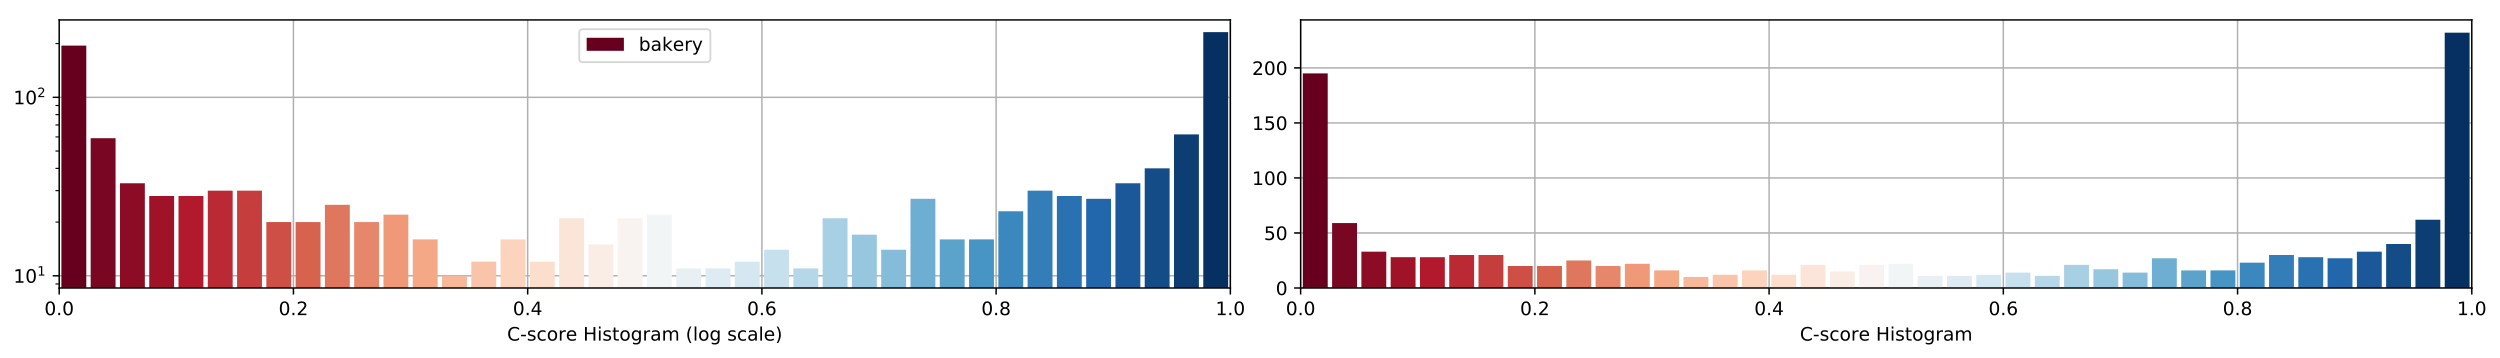 <?xml version="1.0" encoding="utf-8" standalone="no"?>
<!DOCTYPE svg PUBLIC "-//W3C//DTD SVG 1.1//EN"
  "http://www.w3.org/Graphics/SVG/1.1/DTD/svg11.dtd">
<!-- Created with matplotlib (https://matplotlib.org/) -->
<svg height="192.256pt" version="1.1" viewBox="0 0 1342.952 192.256" width="1342.952pt" xmlns="http://www.w3.org/2000/svg" xmlns:xlink="http://www.w3.org/1999/xlink">
 <defs>
  <style type="text/css">
*{stroke-linecap:butt;stroke-linejoin:round;}
  </style>
 </defs>
 <g id="figure_1">
  <g id="patch_1">
   <path d="M 0 192.256 
L 1342.952 192.256 
L 1342.952 0 
L 0 0 
z
" style="fill:#ffffff;"/>
  </g>
  <g id="axes_1">
   <g id="patch_2">
    <path d="M 31.8 154.7 
L 660.926 154.7 
L 660.926 10.7 
L 31.8 10.7 
z
" style="fill:#ffffff;"/>
   </g>
   <g id="matplotlib.axis_1">
    <g id="xtick_1">
     <g id="line2d_1">
      <path clip-path="url(#pe32e039b72)" d="M 31.8 154.7 
L 31.8 10.7 
" style="fill:none;stroke:#b0b0b0;stroke-linecap:square;stroke-width:0.8;"/>
     </g>
     <g id="line2d_2">
      <defs>
       <path d="M 0 0 
L 0 3.5 
" id="me6b318ba87" style="stroke:#000000;stroke-width:0.8;"/>
      </defs>
      <g>
       <use style="stroke:#000000;stroke-width:0.8;" x="31.8" xlink:href="#me6b318ba87" y="154.7"/>
      </g>
     </g>
     <g id="text_1">
      <!-- 0.0 -->
      <defs>
       <path d="M 31.781 66.406 
Q 24.172 66.406 20.328 58.906 
Q 16.5 51.422 16.5 36.375 
Q 16.5 21.391 20.328 13.891 
Q 24.172 6.391 31.781 6.391 
Q 39.453 6.391 43.281 13.891 
Q 47.125 21.391 47.125 36.375 
Q 47.125 51.422 43.281 58.906 
Q 39.453 66.406 31.781 66.406 
z
M 31.781 74.219 
Q 44.047 74.219 50.516 64.516 
Q 56.984 54.828 56.984 36.375 
Q 56.984 17.969 50.516 8.266 
Q 44.047 -1.422 31.781 -1.422 
Q 19.531 -1.422 13.062 8.266 
Q 6.594 17.969 6.594 36.375 
Q 6.594 54.828 13.062 64.516 
Q 19.531 74.219 31.781 74.219 
z
" id="DejaVuSans-48"/>
       <path d="M 10.688 12.406 
L 21 12.406 
L 21 0 
L 10.688 0 
z
" id="DejaVuSans-46"/>
      </defs>
      <g transform="translate(23.848 169.298)scale(0.1 -0.1)">
       <use xlink:href="#DejaVuSans-48"/>
       <use x="63.623" xlink:href="#DejaVuSans-46"/>
       <use x="95.41" xlink:href="#DejaVuSans-48"/>
      </g>
     </g>
    </g>
    <g id="xtick_2">
     <g id="line2d_3">
      <path clip-path="url(#pe32e039b72)" d="M 157.625 154.7 
L 157.625 10.7 
" style="fill:none;stroke:#b0b0b0;stroke-linecap:square;stroke-width:0.8;"/>
     </g>
     <g id="line2d_4">
      <g>
       <use style="stroke:#000000;stroke-width:0.8;" x="157.625" xlink:href="#me6b318ba87" y="154.7"/>
      </g>
     </g>
     <g id="text_2">
      <!-- 0.2 -->
      <defs>
       <path d="M 19.188 8.297 
L 53.609 8.297 
L 53.609 0 
L 7.328 0 
L 7.328 8.297 
Q 12.938 14.109 22.625 23.891 
Q 32.328 33.688 34.812 36.531 
Q 39.547 41.844 41.422 45.531 
Q 43.312 49.219 43.312 52.781 
Q 43.312 58.594 39.234 62.25 
Q 35.156 65.922 28.609 65.922 
Q 23.969 65.922 18.812 64.312 
Q 13.672 62.703 7.812 59.422 
L 7.812 69.391 
Q 13.766 71.781 18.938 73 
Q 24.125 74.219 28.422 74.219 
Q 39.75 74.219 46.484 68.547 
Q 53.219 62.891 53.219 53.422 
Q 53.219 48.922 51.531 44.891 
Q 49.859 40.875 45.406 35.406 
Q 44.188 33.984 37.641 27.219 
Q 31.109 20.453 19.188 8.297 
z
" id="DejaVuSans-50"/>
      </defs>
      <g transform="translate(149.674 169.298)scale(0.1 -0.1)">
       <use xlink:href="#DejaVuSans-48"/>
       <use x="63.623" xlink:href="#DejaVuSans-46"/>
       <use x="95.41" xlink:href="#DejaVuSans-50"/>
      </g>
     </g>
    </g>
    <g id="xtick_3">
     <g id="line2d_5">
      <path clip-path="url(#pe32e039b72)" d="M 283.45 154.7 
L 283.45 10.7 
" style="fill:none;stroke:#b0b0b0;stroke-linecap:square;stroke-width:0.8;"/>
     </g>
     <g id="line2d_6">
      <g>
       <use style="stroke:#000000;stroke-width:0.8;" x="283.45" xlink:href="#me6b318ba87" y="154.7"/>
      </g>
     </g>
     <g id="text_3">
      <!-- 0.4 -->
      <defs>
       <path d="M 37.797 64.312 
L 12.891 25.391 
L 37.797 25.391 
z
M 35.203 72.906 
L 47.609 72.906 
L 47.609 25.391 
L 58.016 25.391 
L 58.016 17.188 
L 47.609 17.188 
L 47.609 0 
L 37.797 0 
L 37.797 17.188 
L 4.891 17.188 
L 4.891 26.703 
z
" id="DejaVuSans-52"/>
      </defs>
      <g transform="translate(275.499 169.298)scale(0.1 -0.1)">
       <use xlink:href="#DejaVuSans-48"/>
       <use x="63.623" xlink:href="#DejaVuSans-46"/>
       <use x="95.41" xlink:href="#DejaVuSans-52"/>
      </g>
     </g>
    </g>
    <g id="xtick_4">
     <g id="line2d_7">
      <path clip-path="url(#pe32e039b72)" d="M 409.276 154.7 
L 409.276 10.7 
" style="fill:none;stroke:#b0b0b0;stroke-linecap:square;stroke-width:0.8;"/>
     </g>
     <g id="line2d_8">
      <g>
       <use style="stroke:#000000;stroke-width:0.8;" x="409.276" xlink:href="#me6b318ba87" y="154.7"/>
      </g>
     </g>
     <g id="text_4">
      <!-- 0.6 -->
      <defs>
       <path d="M 33.016 40.375 
Q 26.375 40.375 22.484 35.828 
Q 18.609 31.297 18.609 23.391 
Q 18.609 15.531 22.484 10.953 
Q 26.375 6.391 33.016 6.391 
Q 39.656 6.391 43.531 10.953 
Q 47.406 15.531 47.406 23.391 
Q 47.406 31.297 43.531 35.828 
Q 39.656 40.375 33.016 40.375 
z
M 52.594 71.297 
L 52.594 62.312 
Q 48.875 64.062 45.094 64.984 
Q 41.312 65.922 37.594 65.922 
Q 27.828 65.922 22.672 59.328 
Q 17.531 52.734 16.797 39.406 
Q 19.672 43.656 24.016 45.922 
Q 28.375 48.188 33.594 48.188 
Q 44.578 48.188 50.953 41.516 
Q 57.328 34.859 57.328 23.391 
Q 57.328 12.156 50.688 5.359 
Q 44.047 -1.422 33.016 -1.422 
Q 20.359 -1.422 13.672 8.266 
Q 6.984 17.969 6.984 36.375 
Q 6.984 53.656 15.188 63.938 
Q 23.391 74.219 37.203 74.219 
Q 40.922 74.219 44.703 73.484 
Q 48.484 72.75 52.594 71.297 
z
" id="DejaVuSans-54"/>
      </defs>
      <g transform="translate(401.324 169.298)scale(0.1 -0.1)">
       <use xlink:href="#DejaVuSans-48"/>
       <use x="63.623" xlink:href="#DejaVuSans-46"/>
       <use x="95.41" xlink:href="#DejaVuSans-54"/>
      </g>
     </g>
    </g>
    <g id="xtick_5">
     <g id="line2d_9">
      <path clip-path="url(#pe32e039b72)" d="M 535.101 154.7 
L 535.101 10.7 
" style="fill:none;stroke:#b0b0b0;stroke-linecap:square;stroke-width:0.8;"/>
     </g>
     <g id="line2d_10">
      <g>
       <use style="stroke:#000000;stroke-width:0.8;" x="535.101" xlink:href="#me6b318ba87" y="154.7"/>
      </g>
     </g>
     <g id="text_5">
      <!-- 0.8 -->
      <defs>
       <path d="M 31.781 34.625 
Q 24.75 34.625 20.719 30.859 
Q 16.703 27.094 16.703 20.516 
Q 16.703 13.922 20.719 10.156 
Q 24.75 6.391 31.781 6.391 
Q 38.812 6.391 42.859 10.172 
Q 46.922 13.969 46.922 20.516 
Q 46.922 27.094 42.891 30.859 
Q 38.875 34.625 31.781 34.625 
z
M 21.922 38.812 
Q 15.578 40.375 12.031 44.719 
Q 8.5 49.078 8.5 55.328 
Q 8.5 64.062 14.719 69.141 
Q 20.953 74.219 31.781 74.219 
Q 42.672 74.219 48.875 69.141 
Q 55.078 64.062 55.078 55.328 
Q 55.078 49.078 51.531 44.719 
Q 48 40.375 41.703 38.812 
Q 48.828 37.156 52.797 32.312 
Q 56.781 27.484 56.781 20.516 
Q 56.781 9.906 50.312 4.234 
Q 43.844 -1.422 31.781 -1.422 
Q 19.734 -1.422 13.25 4.234 
Q 6.781 9.906 6.781 20.516 
Q 6.781 27.484 10.781 32.312 
Q 14.797 37.156 21.922 38.812 
z
M 18.312 54.391 
Q 18.312 48.734 21.844 45.562 
Q 25.391 42.391 31.781 42.391 
Q 38.141 42.391 41.719 45.562 
Q 45.312 48.734 45.312 54.391 
Q 45.312 60.062 41.719 63.234 
Q 38.141 66.406 31.781 66.406 
Q 25.391 66.406 21.844 63.234 
Q 18.312 60.062 18.312 54.391 
z
" id="DejaVuSans-56"/>
      </defs>
      <g transform="translate(527.149 169.298)scale(0.1 -0.1)">
       <use xlink:href="#DejaVuSans-48"/>
       <use x="63.623" xlink:href="#DejaVuSans-46"/>
       <use x="95.41" xlink:href="#DejaVuSans-56"/>
      </g>
     </g>
    </g>
    <g id="xtick_6">
     <g id="line2d_11">
      <path clip-path="url(#pe32e039b72)" d="M 660.926 154.7 
L 660.926 10.7 
" style="fill:none;stroke:#b0b0b0;stroke-linecap:square;stroke-width:0.8;"/>
     </g>
     <g id="line2d_12">
      <g>
       <use style="stroke:#000000;stroke-width:0.8;" x="660.926" xlink:href="#me6b318ba87" y="154.7"/>
      </g>
     </g>
     <g id="text_6">
      <!-- 1.0 -->
      <defs>
       <path d="M 12.406 8.297 
L 28.516 8.297 
L 28.516 63.922 
L 10.984 60.406 
L 10.984 69.391 
L 28.422 72.906 
L 38.281 72.906 
L 38.281 8.297 
L 54.391 8.297 
L 54.391 0 
L 12.406 0 
z
" id="DejaVuSans-49"/>
      </defs>
      <g transform="translate(652.975 169.298)scale(0.1 -0.1)">
       <use xlink:href="#DejaVuSans-49"/>
       <use x="63.623" xlink:href="#DejaVuSans-46"/>
       <use x="95.41" xlink:href="#DejaVuSans-48"/>
      </g>
     </g>
    </g>
    <g id="text_7">
     <!-- C-score Histogram (log scale) -->
     <defs>
      <path d="M 64.406 67.281 
L 64.406 56.891 
Q 59.422 61.531 53.781 63.812 
Q 48.141 66.109 41.797 66.109 
Q 29.297 66.109 22.656 58.469 
Q 16.016 50.828 16.016 36.375 
Q 16.016 21.969 22.656 14.328 
Q 29.297 6.688 41.797 6.688 
Q 48.141 6.688 53.781 8.984 
Q 59.422 11.281 64.406 15.922 
L 64.406 5.609 
Q 59.234 2.094 53.438 0.328 
Q 47.656 -1.422 41.219 -1.422 
Q 24.656 -1.422 15.125 8.703 
Q 5.609 18.844 5.609 36.375 
Q 5.609 53.953 15.125 64.078 
Q 24.656 74.219 41.219 74.219 
Q 47.75 74.219 53.531 72.484 
Q 59.328 70.75 64.406 67.281 
z
" id="DejaVuSans-67"/>
      <path d="M 4.891 31.391 
L 31.203 31.391 
L 31.203 23.391 
L 4.891 23.391 
z
" id="DejaVuSans-45"/>
      <path d="M 44.281 53.078 
L 44.281 44.578 
Q 40.484 46.531 36.375 47.5 
Q 32.281 48.484 27.875 48.484 
Q 21.188 48.484 17.844 46.438 
Q 14.5 44.391 14.5 40.281 
Q 14.5 37.156 16.891 35.375 
Q 19.281 33.594 26.516 31.984 
L 29.594 31.297 
Q 39.156 29.25 43.188 25.516 
Q 47.219 21.781 47.219 15.094 
Q 47.219 7.469 41.188 3.016 
Q 35.156 -1.422 24.609 -1.422 
Q 20.219 -1.422 15.453 -0.562 
Q 10.688 0.297 5.422 2 
L 5.422 11.281 
Q 10.406 8.688 15.234 7.391 
Q 20.062 6.109 24.812 6.109 
Q 31.156 6.109 34.562 8.281 
Q 37.984 10.453 37.984 14.406 
Q 37.984 18.062 35.516 20.016 
Q 33.062 21.969 24.703 23.781 
L 21.578 24.516 
Q 13.234 26.266 9.516 29.906 
Q 5.812 33.547 5.812 39.891 
Q 5.812 47.609 11.281 51.797 
Q 16.75 56 26.812 56 
Q 31.781 56 36.172 55.266 
Q 40.578 54.547 44.281 53.078 
z
" id="DejaVuSans-115"/>
      <path d="M 48.781 52.594 
L 48.781 44.188 
Q 44.969 46.297 41.141 47.344 
Q 37.312 48.391 33.406 48.391 
Q 24.656 48.391 19.812 42.844 
Q 14.984 37.312 14.984 27.297 
Q 14.984 17.281 19.812 11.734 
Q 24.656 6.203 33.406 6.203 
Q 37.312 6.203 41.141 7.25 
Q 44.969 8.297 48.781 10.406 
L 48.781 2.094 
Q 45.016 0.344 40.984 -0.531 
Q 36.969 -1.422 32.422 -1.422 
Q 20.062 -1.422 12.781 6.344 
Q 5.516 14.109 5.516 27.297 
Q 5.516 40.672 12.859 48.328 
Q 20.219 56 33.016 56 
Q 37.156 56 41.109 55.141 
Q 45.062 54.297 48.781 52.594 
z
" id="DejaVuSans-99"/>
      <path d="M 30.609 48.391 
Q 23.391 48.391 19.188 42.75 
Q 14.984 37.109 14.984 27.297 
Q 14.984 17.484 19.156 11.844 
Q 23.344 6.203 30.609 6.203 
Q 37.797 6.203 41.984 11.859 
Q 46.188 17.531 46.188 27.297 
Q 46.188 37.016 41.984 42.703 
Q 37.797 48.391 30.609 48.391 
z
M 30.609 56 
Q 42.328 56 49.016 48.375 
Q 55.719 40.766 55.719 27.297 
Q 55.719 13.875 49.016 6.219 
Q 42.328 -1.422 30.609 -1.422 
Q 18.844 -1.422 12.172 6.219 
Q 5.516 13.875 5.516 27.297 
Q 5.516 40.766 12.172 48.375 
Q 18.844 56 30.609 56 
z
" id="DejaVuSans-111"/>
      <path d="M 41.109 46.297 
Q 39.594 47.172 37.812 47.578 
Q 36.031 48 33.891 48 
Q 26.266 48 22.188 43.047 
Q 18.109 38.094 18.109 28.812 
L 18.109 0 
L 9.078 0 
L 9.078 54.688 
L 18.109 54.688 
L 18.109 46.188 
Q 20.953 51.172 25.484 53.578 
Q 30.031 56 36.531 56 
Q 37.453 56 38.578 55.875 
Q 39.703 55.766 41.062 55.516 
z
" id="DejaVuSans-114"/>
      <path d="M 56.203 29.594 
L 56.203 25.203 
L 14.891 25.203 
Q 15.484 15.922 20.484 11.062 
Q 25.484 6.203 34.422 6.203 
Q 39.594 6.203 44.453 7.469 
Q 49.312 8.734 54.109 11.281 
L 54.109 2.781 
Q 49.266 0.734 44.188 -0.344 
Q 39.109 -1.422 33.891 -1.422 
Q 20.797 -1.422 13.156 6.188 
Q 5.516 13.812 5.516 26.812 
Q 5.516 40.234 12.766 48.109 
Q 20.016 56 32.328 56 
Q 43.359 56 49.781 48.891 
Q 56.203 41.797 56.203 29.594 
z
M 47.219 32.234 
Q 47.125 39.594 43.094 43.984 
Q 39.062 48.391 32.422 48.391 
Q 24.906 48.391 20.391 44.141 
Q 15.875 39.891 15.188 32.172 
z
" id="DejaVuSans-101"/>
      <path id="DejaVuSans-32"/>
      <path d="M 9.812 72.906 
L 19.672 72.906 
L 19.672 43.016 
L 55.516 43.016 
L 55.516 72.906 
L 65.375 72.906 
L 65.375 0 
L 55.516 0 
L 55.516 34.719 
L 19.672 34.719 
L 19.672 0 
L 9.812 0 
z
" id="DejaVuSans-72"/>
      <path d="M 9.422 54.688 
L 18.406 54.688 
L 18.406 0 
L 9.422 0 
z
M 9.422 75.984 
L 18.406 75.984 
L 18.406 64.594 
L 9.422 64.594 
z
" id="DejaVuSans-105"/>
      <path d="M 18.312 70.219 
L 18.312 54.688 
L 36.812 54.688 
L 36.812 47.703 
L 18.312 47.703 
L 18.312 18.016 
Q 18.312 11.328 20.141 9.422 
Q 21.969 7.516 27.594 7.516 
L 36.812 7.516 
L 36.812 0 
L 27.594 0 
Q 17.188 0 13.234 3.875 
Q 9.281 7.766 9.281 18.016 
L 9.281 47.703 
L 2.688 47.703 
L 2.688 54.688 
L 9.281 54.688 
L 9.281 70.219 
z
" id="DejaVuSans-116"/>
      <path d="M 45.406 27.984 
Q 45.406 37.75 41.375 43.109 
Q 37.359 48.484 30.078 48.484 
Q 22.859 48.484 18.828 43.109 
Q 14.797 37.75 14.797 27.984 
Q 14.797 18.266 18.828 12.891 
Q 22.859 7.516 30.078 7.516 
Q 37.359 7.516 41.375 12.891 
Q 45.406 18.266 45.406 27.984 
z
M 54.391 6.781 
Q 54.391 -7.172 48.188 -13.984 
Q 42 -20.797 29.203 -20.797 
Q 24.469 -20.797 20.266 -20.094 
Q 16.062 -19.391 12.109 -17.922 
L 12.109 -9.188 
Q 16.062 -11.328 19.922 -12.344 
Q 23.781 -13.375 27.781 -13.375 
Q 36.625 -13.375 41.016 -8.766 
Q 45.406 -4.156 45.406 5.172 
L 45.406 9.625 
Q 42.625 4.781 38.281 2.391 
Q 33.938 0 27.875 0 
Q 17.828 0 11.672 7.656 
Q 5.516 15.328 5.516 27.984 
Q 5.516 40.672 11.672 48.328 
Q 17.828 56 27.875 56 
Q 33.938 56 38.281 53.609 
Q 42.625 51.219 45.406 46.391 
L 45.406 54.688 
L 54.391 54.688 
z
" id="DejaVuSans-103"/>
      <path d="M 34.281 27.484 
Q 23.391 27.484 19.188 25 
Q 14.984 22.516 14.984 16.5 
Q 14.984 11.719 18.141 8.906 
Q 21.297 6.109 26.703 6.109 
Q 34.188 6.109 38.703 11.406 
Q 43.219 16.703 43.219 25.484 
L 43.219 27.484 
z
M 52.203 31.203 
L 52.203 0 
L 43.219 0 
L 43.219 8.297 
Q 40.141 3.328 35.547 0.953 
Q 30.953 -1.422 24.312 -1.422 
Q 15.922 -1.422 10.953 3.297 
Q 6 8.016 6 15.922 
Q 6 25.141 12.172 29.828 
Q 18.359 34.516 30.609 34.516 
L 43.219 34.516 
L 43.219 35.406 
Q 43.219 41.609 39.141 45 
Q 35.062 48.391 27.688 48.391 
Q 23 48.391 18.547 47.266 
Q 14.109 46.141 10.016 43.891 
L 10.016 52.203 
Q 14.938 54.109 19.578 55.047 
Q 24.219 56 28.609 56 
Q 40.484 56 46.344 49.844 
Q 52.203 43.703 52.203 31.203 
z
" id="DejaVuSans-97"/>
      <path d="M 52 44.188 
Q 55.375 50.25 60.062 53.125 
Q 64.75 56 71.094 56 
Q 79.641 56 84.281 50.016 
Q 88.922 44.047 88.922 33.016 
L 88.922 0 
L 79.891 0 
L 79.891 32.719 
Q 79.891 40.578 77.094 44.375 
Q 74.312 48.188 68.609 48.188 
Q 61.625 48.188 57.562 43.547 
Q 53.516 38.922 53.516 30.906 
L 53.516 0 
L 44.484 0 
L 44.484 32.719 
Q 44.484 40.625 41.703 44.406 
Q 38.922 48.188 33.109 48.188 
Q 26.219 48.188 22.156 43.531 
Q 18.109 38.875 18.109 30.906 
L 18.109 0 
L 9.078 0 
L 9.078 54.688 
L 18.109 54.688 
L 18.109 46.188 
Q 21.188 51.219 25.484 53.609 
Q 29.781 56 35.688 56 
Q 41.656 56 45.828 52.969 
Q 50 49.953 52 44.188 
z
" id="DejaVuSans-109"/>
      <path d="M 31 75.875 
Q 24.469 64.656 21.281 53.656 
Q 18.109 42.672 18.109 31.391 
Q 18.109 20.125 21.312 9.062 
Q 24.516 -2 31 -13.188 
L 23.188 -13.188 
Q 15.875 -1.703 12.234 9.375 
Q 8.594 20.453 8.594 31.391 
Q 8.594 42.281 12.203 53.312 
Q 15.828 64.359 23.188 75.875 
z
" id="DejaVuSans-40"/>
      <path d="M 9.422 75.984 
L 18.406 75.984 
L 18.406 0 
L 9.422 0 
z
" id="DejaVuSans-108"/>
      <path d="M 8.016 75.875 
L 15.828 75.875 
Q 23.141 64.359 26.781 53.312 
Q 30.422 42.281 30.422 31.391 
Q 30.422 20.453 26.781 9.375 
Q 23.141 -1.703 15.828 -13.188 
L 8.016 -13.188 
Q 14.5 -2 17.703 9.062 
Q 20.906 20.125 20.906 31.391 
Q 20.906 42.672 17.703 53.656 
Q 14.5 64.656 8.016 75.875 
z
" id="DejaVuSans-41"/>
     </defs>
     <g transform="translate(272.412 182.977)scale(0.1 -0.1)">
      <use xlink:href="#DejaVuSans-67"/>
      <use x="69.824" xlink:href="#DejaVuSans-45"/>
      <use x="105.908" xlink:href="#DejaVuSans-115"/>
      <use x="158.008" xlink:href="#DejaVuSans-99"/>
      <use x="212.988" xlink:href="#DejaVuSans-111"/>
      <use x="274.17" xlink:href="#DejaVuSans-114"/>
      <use x="315.252" xlink:href="#DejaVuSans-101"/>
      <use x="376.775" xlink:href="#DejaVuSans-32"/>
      <use x="408.562" xlink:href="#DejaVuSans-72"/>
      <use x="483.758" xlink:href="#DejaVuSans-105"/>
      <use x="511.541" xlink:href="#DejaVuSans-115"/>
      <use x="563.641" xlink:href="#DejaVuSans-116"/>
      <use x="602.85" xlink:href="#DejaVuSans-111"/>
      <use x="664.031" xlink:href="#DejaVuSans-103"/>
      <use x="727.508" xlink:href="#DejaVuSans-114"/>
      <use x="768.621" xlink:href="#DejaVuSans-97"/>
      <use x="829.9" xlink:href="#DejaVuSans-109"/>
      <use x="927.312" xlink:href="#DejaVuSans-32"/>
      <use x="959.1" xlink:href="#DejaVuSans-40"/>
      <use x="998.113" xlink:href="#DejaVuSans-108"/>
      <use x="1025.896" xlink:href="#DejaVuSans-111"/>
      <use x="1087.078" xlink:href="#DejaVuSans-103"/>
      <use x="1150.555" xlink:href="#DejaVuSans-32"/>
      <use x="1182.342" xlink:href="#DejaVuSans-115"/>
      <use x="1234.441" xlink:href="#DejaVuSans-99"/>
      <use x="1289.422" xlink:href="#DejaVuSans-97"/>
      <use x="1350.701" xlink:href="#DejaVuSans-108"/>
      <use x="1378.484" xlink:href="#DejaVuSans-101"/>
      <use x="1440.008" xlink:href="#DejaVuSans-41"/>
     </g>
    </g>
   </g>
   <g id="matplotlib.axis_2">
    <g id="ytick_1">
     <g id="line2d_13">
      <path clip-path="url(#pe32e039b72)" d="M 31.8 148.155 
L 660.926 148.155 
" style="fill:none;stroke:#b0b0b0;stroke-linecap:square;stroke-width:0.8;"/>
     </g>
     <g id="line2d_14">
      <defs>
       <path d="M 0 0 
L -3.5 0 
" id="me493ab202f" style="stroke:#000000;stroke-width:0.8;"/>
      </defs>
      <g>
       <use style="stroke:#000000;stroke-width:0.8;" x="31.8" xlink:href="#me493ab202f" y="148.155"/>
      </g>
     </g>
     <g id="text_8">
      <!-- $\mathdefault{10^{1}}$ -->
      <g transform="translate(7.2 151.954)scale(0.1 -0.1)">
       <use transform="translate(0 0.684)" xlink:href="#DejaVuSans-49"/>
       <use transform="translate(63.623 0.684)" xlink:href="#DejaVuSans-48"/>
       <use transform="translate(128.203 38.966)scale(0.7)" xlink:href="#DejaVuSans-49"/>
      </g>
     </g>
    </g>
    <g id="ytick_2">
     <g id="line2d_15">
      <path clip-path="url(#pe32e039b72)" d="M 31.8 52.285 
L 660.926 52.285 
" style="fill:none;stroke:#b0b0b0;stroke-linecap:square;stroke-width:0.8;"/>
     </g>
     <g id="line2d_16">
      <g>
       <use style="stroke:#000000;stroke-width:0.8;" x="31.8" xlink:href="#me493ab202f" y="52.285"/>
      </g>
     </g>
     <g id="text_9">
      <!-- $\mathdefault{10^{2}}$ -->
      <g transform="translate(7.2 56.084)scale(0.1 -0.1)">
       <use transform="translate(0 0.766)" xlink:href="#DejaVuSans-49"/>
       <use transform="translate(63.623 0.766)" xlink:href="#DejaVuSans-48"/>
       <use transform="translate(128.203 39.047)scale(0.7)" xlink:href="#DejaVuSans-50"/>
      </g>
     </g>
    </g>
    <g id="ytick_3">
     <g id="line2d_17">
      <defs>
       <path d="M 0 0 
L -2 0 
" id="m205647eaac" style="stroke:#000000;stroke-width:0.6;"/>
      </defs>
      <g>
       <use style="stroke:#000000;stroke-width:0.6;" x="31.8" xlink:href="#m205647eaac" y="152.541"/>
      </g>
     </g>
    </g>
    <g id="ytick_4">
     <g id="line2d_18">
      <g>
       <use style="stroke:#000000;stroke-width:0.6;" x="31.8" xlink:href="#m205647eaac" y="119.295"/>
      </g>
     </g>
    </g>
    <g id="ytick_5">
     <g id="line2d_19">
      <g>
       <use style="stroke:#000000;stroke-width:0.6;" x="31.8" xlink:href="#m205647eaac" y="102.413"/>
      </g>
     </g>
    </g>
    <g id="ytick_6">
     <g id="line2d_20">
      <g>
       <use style="stroke:#000000;stroke-width:0.6;" x="31.8" xlink:href="#m205647eaac" y="90.435"/>
      </g>
     </g>
    </g>
    <g id="ytick_7">
     <g id="line2d_21">
      <g>
       <use style="stroke:#000000;stroke-width:0.6;" x="31.8" xlink:href="#m205647eaac" y="81.144"/>
      </g>
     </g>
    </g>
    <g id="ytick_8">
     <g id="line2d_22">
      <g>
       <use style="stroke:#000000;stroke-width:0.6;" x="31.8" xlink:href="#m205647eaac" y="73.553"/>
      </g>
     </g>
    </g>
    <g id="ytick_9">
     <g id="line2d_23">
      <g>
       <use style="stroke:#000000;stroke-width:0.6;" x="31.8" xlink:href="#m205647eaac" y="67.135"/>
      </g>
     </g>
    </g>
    <g id="ytick_10">
     <g id="line2d_24">
      <g>
       <use style="stroke:#000000;stroke-width:0.6;" x="31.8" xlink:href="#m205647eaac" y="61.575"/>
      </g>
     </g>
    </g>
    <g id="ytick_11">
     <g id="line2d_25">
      <g>
       <use style="stroke:#000000;stroke-width:0.6;" x="31.8" xlink:href="#m205647eaac" y="56.671"/>
      </g>
     </g>
    </g>
    <g id="ytick_12">
     <g id="line2d_26">
      <g>
       <use style="stroke:#000000;stroke-width:0.6;" x="31.8" xlink:href="#m205647eaac" y="23.425"/>
      </g>
     </g>
    </g>
   </g>
   <g id="patch_3">
    <path clip-path="url(#pe32e039b72)" d="M 32.98 96113.847 
L 46.349 96113.847 
L 46.349 24.479 
L 32.98 24.479 
z
" style="fill:#67001f;"/>
   </g>
   <g id="patch_4">
    <path clip-path="url(#pe32e039b72)" d="M 48.708 96113.847 
L 62.077 96113.847 
L 62.077 74.253 
L 48.708 74.253 
z
" style="fill:#790622;"/>
   </g>
   <g id="patch_5">
    <path clip-path="url(#pe32e039b72)" d="M 64.436 96113.847 
L 77.805 96113.847 
L 77.805 98.445 
L 64.436 98.445 
z
" style="fill:#8d0c25;"/>
   </g>
   <g id="patch_6">
    <path clip-path="url(#pe32e039b72)" d="M 80.164 96113.847 
L 93.533 96113.847 
L 93.533 105.286 
L 80.164 105.286 
z
" style="fill:#9f1228;"/>
   </g>
   <g id="patch_7">
    <path clip-path="url(#pe32e039b72)" d="M 95.892 96113.847 
L 109.261 96113.847 
L 109.261 105.286 
L 95.892 105.286 
z
" style="fill:#b3192c;"/>
   </g>
   <g id="patch_8">
    <path clip-path="url(#pe32e039b72)" d="M 111.62 96113.847 
L 124.989 96113.847 
L 124.989 102.413 
L 111.62 102.413 
z
" style="fill:#bb2a34;"/>
   </g>
   <g id="patch_9">
    <path clip-path="url(#pe32e039b72)" d="M 127.349 96113.847 
L 140.717 96113.847 
L 140.717 102.413 
L 127.349 102.413 
z
" style="fill:#c53e3d;"/>
   </g>
   <g id="patch_10">
    <path clip-path="url(#pe32e039b72)" d="M 143.077 96113.847 
L 156.446 96113.847 
L 156.446 119.295 
L 143.077 119.295 
z
" style="fill:#ce4f45;"/>
   </g>
   <g id="patch_11">
    <path clip-path="url(#pe32e039b72)" d="M 158.805 96113.847 
L 172.174 96113.847 
L 172.174 119.295 
L 158.805 119.295 
z
" style="fill:#d7634f;"/>
   </g>
   <g id="patch_12">
    <path clip-path="url(#pe32e039b72)" d="M 174.533 96113.847 
L 187.902 96113.847 
L 187.902 110.004 
L 174.533 110.004 
z
" style="fill:#df765e;"/>
   </g>
   <g id="patch_13">
    <path clip-path="url(#pe32e039b72)" d="M 190.261 96113.847 
L 203.63 96113.847 
L 203.63 119.295 
L 190.261 119.295 
z
" style="fill:#e6866a;"/>
   </g>
   <g id="patch_14">
    <path clip-path="url(#pe32e039b72)" d="M 205.989 96113.847 
L 219.358 96113.847 
L 219.358 115.327 
L 205.989 115.327 
z
" style="fill:#ef9979;"/>
   </g>
   <g id="patch_15">
    <path clip-path="url(#pe32e039b72)" d="M 221.717 96113.847 
L 235.086 96113.847 
L 235.086 128.586 
L 221.717 128.586 
z
" style="fill:#f5a886;"/>
   </g>
   <g id="patch_16">
    <path clip-path="url(#pe32e039b72)" d="M 237.446 96113.847 
L 250.815 96113.847 
L 250.815 148.155 
L 237.446 148.155 
z
" style="fill:#f7b799;"/>
   </g>
   <g id="patch_17">
    <path clip-path="url(#pe32e039b72)" d="M 253.174 96113.847 
L 266.543 96113.847 
L 266.543 140.563 
L 253.174 140.563 
z
" style="fill:#f9c4a9;"/>
   </g>
   <g id="patch_18">
    <path clip-path="url(#pe32e039b72)" d="M 268.902 96113.847 
L 282.271 96113.847 
L 282.271 128.586 
L 268.902 128.586 
z
" style="fill:#fcd3bc;"/>
   </g>
   <g id="patch_19">
    <path clip-path="url(#pe32e039b72)" d="M 284.63 96113.847 
L 297.999 96113.847 
L 297.999 140.563 
L 284.63 140.563 
z
" style="fill:#fcdecd;"/>
   </g>
   <g id="patch_20">
    <path clip-path="url(#pe32e039b72)" d="M 300.358 96113.847 
L 313.727 96113.847 
L 313.727 117.263 
L 300.358 117.263 
z
" style="fill:#fbe5d8;"/>
   </g>
   <g id="patch_21">
    <path clip-path="url(#pe32e039b72)" d="M 316.086 96113.847 
L 329.455 96113.847 
L 329.455 131.273 
L 316.086 131.273 
z
" style="fill:#f9ede5;"/>
   </g>
   <g id="patch_22">
    <path clip-path="url(#pe32e039b72)" d="M 331.815 96113.847 
L 345.183 96113.847 
L 345.183 117.263 
L 331.815 117.263 
z
" style="fill:#f8f3f0;"/>
   </g>
   <g id="patch_23">
    <path clip-path="url(#pe32e039b72)" d="M 347.543 96113.847 
L 360.912 96113.847 
L 360.912 115.327 
L 347.543 115.327 
z
" style="fill:#f2f5f6;"/>
   </g>
   <g id="patch_24">
    <path clip-path="url(#pe32e039b72)" d="M 363.271 96113.847 
L 376.64 96113.847 
L 376.64 144.186 
L 363.271 144.186 
z
" style="fill:#e9f0f4;"/>
   </g>
   <g id="patch_25">
    <path clip-path="url(#pe32e039b72)" d="M 378.999 96113.847 
L 392.368 96113.847 
L 392.368 144.186 
L 378.999 144.186 
z
" style="fill:#deebf2;"/>
   </g>
   <g id="patch_26">
    <path clip-path="url(#pe32e039b72)" d="M 394.727 96113.847 
L 408.096 96113.847 
L 408.096 140.563 
L 394.727 140.563 
z
" style="fill:#d5e7f1;"/>
   </g>
   <g id="patch_27">
    <path clip-path="url(#pe32e039b72)" d="M 410.455 96113.847 
L 423.824 96113.847 
L 423.824 134.145 
L 410.455 134.145 
z
" style="fill:#c7e0ed;"/>
   </g>
   <g id="patch_28">
    <path clip-path="url(#pe32e039b72)" d="M 426.183 96113.847 
L 439.552 96113.847 
L 439.552 144.186 
L 426.183 144.186 
z
" style="fill:#b6d7e8;"/>
   </g>
   <g id="patch_29">
    <path clip-path="url(#pe32e039b72)" d="M 441.912 96113.847 
L 455.281 96113.847 
L 455.281 117.263 
L 441.912 117.263 
z
" style="fill:#a7d0e4;"/>
   </g>
   <g id="patch_30">
    <path clip-path="url(#pe32e039b72)" d="M 457.64 96113.847 
L 471.009 96113.847 
L 471.009 126.061 
L 457.64 126.061 
z
" style="fill:#96c7df;"/>
   </g>
   <g id="patch_31">
    <path clip-path="url(#pe32e039b72)" d="M 473.368 96113.847 
L 486.737 96113.847 
L 486.737 134.145 
L 473.368 134.145 
z
" style="fill:#84bcd9;"/>
   </g>
   <g id="patch_32">
    <path clip-path="url(#pe32e039b72)" d="M 489.096 96113.847 
L 502.465 96113.847 
L 502.465 106.8 
L 489.096 106.8 
z
" style="fill:#6eaed2;"/>
   </g>
   <g id="patch_33">
    <path clip-path="url(#pe32e039b72)" d="M 504.824 96113.847 
L 518.193 96113.847 
L 518.193 128.586 
L 504.824 128.586 
z
" style="fill:#5ca3cb;"/>
   </g>
   <g id="patch_34">
    <path clip-path="url(#pe32e039b72)" d="M 520.552 96113.847 
L 533.921 96113.847 
L 533.921 128.586 
L 520.552 128.586 
z
" style="fill:#4695c4;"/>
   </g>
   <g id="patch_35">
    <path clip-path="url(#pe32e039b72)" d="M 536.281 96113.847 
L 549.65 96113.847 
L 549.65 113.476 
L 536.281 113.476 
z
" style="fill:#3b88be;"/>
   </g>
   <g id="patch_36">
    <path clip-path="url(#pe32e039b72)" d="M 552.009 96113.847 
L 565.378 96113.847 
L 565.378 102.413 
L 552.009 102.413 
z
" style="fill:#337eb8;"/>
   </g>
   <g id="patch_37">
    <path clip-path="url(#pe32e039b72)" d="M 567.737 96113.847 
L 581.106 96113.847 
L 581.106 105.286 
L 567.737 105.286 
z
" style="fill:#2a71b2;"/>
   </g>
   <g id="patch_38">
    <path clip-path="url(#pe32e039b72)" d="M 583.465 96113.847 
L 596.834 96113.847 
L 596.834 106.8 
L 583.465 106.8 
z
" style="fill:#2267ac;"/>
   </g>
   <g id="patch_39">
    <path clip-path="url(#pe32e039b72)" d="M 599.193 96113.847 
L 612.562 96113.847 
L 612.562 98.445 
L 599.193 98.445 
z
" style="fill:#1a5899;"/>
   </g>
   <g id="patch_40">
    <path clip-path="url(#pe32e039b72)" d="M 614.921 96113.847 
L 628.29 96113.847 
L 628.29 90.435 
L 614.921 90.435 
z
" style="fill:#134c87;"/>
   </g>
   <g id="patch_41">
    <path clip-path="url(#pe32e039b72)" d="M 630.65 96113.847 
L 644.018 96113.847 
L 644.018 72.188 
L 630.65 72.188 
z
" style="fill:#0c3d73;"/>
   </g>
   <g id="patch_42">
    <path clip-path="url(#pe32e039b72)" d="M 646.378 96113.847 
L 659.747 96113.847 
L 659.747 17.245 
L 646.378 17.245 
z
" style="fill:#053061;"/>
   </g>
   <g id="patch_43">
    <path d="M 31.8 154.7 
L 31.8 10.7 
" style="fill:none;stroke:#000000;stroke-linecap:square;stroke-linejoin:miter;stroke-width:0.8;"/>
   </g>
   <g id="patch_44">
    <path d="M 660.926 154.7 
L 660.926 10.7 
" style="fill:none;stroke:#000000;stroke-linecap:square;stroke-linejoin:miter;stroke-width:0.8;"/>
   </g>
   <g id="patch_45">
    <path d="M 31.8 154.7 
L 660.926 154.7 
" style="fill:none;stroke:#000000;stroke-linecap:square;stroke-linejoin:miter;stroke-width:0.8;"/>
   </g>
   <g id="patch_46">
    <path d="M 31.8 10.7 
L 660.926 10.7 
" style="fill:none;stroke:#000000;stroke-linecap:square;stroke-linejoin:miter;stroke-width:0.8;"/>
   </g>
   <g id="legend_1">
    <g id="patch_47">
     <path d="M 313.14 33.378 
L 379.586 33.378 
Q 381.586 33.378 381.586 31.378 
L 381.586 17.7 
Q 381.586 15.7 379.586 15.7 
L 313.14 15.7 
Q 311.14 15.7 311.14 17.7 
L 311.14 31.378 
Q 311.14 33.378 313.14 33.378 
z
" style="fill:#ffffff;opacity:0.8;stroke:#cccccc;stroke-linejoin:miter;"/>
    </g>
    <g id="patch_48">
     <path d="M 315.14 27.298 
L 335.14 27.298 
L 335.14 20.298 
L 315.14 20.298 
z
" style="fill:#67001f;"/>
    </g>
    <g id="text_10">
     <!-- bakery -->
     <defs>
      <path d="M 48.688 27.297 
Q 48.688 37.203 44.609 42.844 
Q 40.531 48.484 33.406 48.484 
Q 26.266 48.484 22.188 42.844 
Q 18.109 37.203 18.109 27.297 
Q 18.109 17.391 22.188 11.75 
Q 26.266 6.109 33.406 6.109 
Q 40.531 6.109 44.609 11.75 
Q 48.688 17.391 48.688 27.297 
z
M 18.109 46.391 
Q 20.953 51.266 25.266 53.625 
Q 29.594 56 35.594 56 
Q 45.562 56 51.781 48.094 
Q 58.016 40.188 58.016 27.297 
Q 58.016 14.406 51.781 6.484 
Q 45.562 -1.422 35.594 -1.422 
Q 29.594 -1.422 25.266 0.953 
Q 20.953 3.328 18.109 8.203 
L 18.109 0 
L 9.078 0 
L 9.078 75.984 
L 18.109 75.984 
z
" id="DejaVuSans-98"/>
      <path d="M 9.078 75.984 
L 18.109 75.984 
L 18.109 31.109 
L 44.922 54.688 
L 56.391 54.688 
L 27.391 29.109 
L 57.625 0 
L 45.906 0 
L 18.109 26.703 
L 18.109 0 
L 9.078 0 
z
" id="DejaVuSans-107"/>
      <path d="M 32.172 -5.078 
Q 28.375 -14.844 24.75 -17.812 
Q 21.141 -20.797 15.094 -20.797 
L 7.906 -20.797 
L 7.906 -13.281 
L 13.188 -13.281 
Q 16.891 -13.281 18.938 -11.516 
Q 21 -9.766 23.484 -3.219 
L 25.094 0.875 
L 2.984 54.688 
L 12.5 54.688 
L 29.594 11.922 
L 46.688 54.688 
L 56.203 54.688 
z
" id="DejaVuSans-121"/>
     </defs>
     <g transform="translate(343.14 27.298)scale(0.1 -0.1)">
      <use xlink:href="#DejaVuSans-98"/>
      <use x="63.477" xlink:href="#DejaVuSans-97"/>
      <use x="124.756" xlink:href="#DejaVuSans-107"/>
      <use x="182.619" xlink:href="#DejaVuSans-101"/>
      <use x="244.143" xlink:href="#DejaVuSans-114"/>
      <use x="285.256" xlink:href="#DejaVuSans-121"/>
     </g>
    </g>
   </g>
  </g>
  <g id="axes_2">
   <g id="patch_49">
    <path d="M 698.674 154.7 
L 1327.8 154.7 
L 1327.8 10.7 
L 698.674 10.7 
z
" style="fill:#ffffff;"/>
   </g>
   <g id="matplotlib.axis_3">
    <g id="xtick_7">
     <g id="line2d_27">
      <path clip-path="url(#pd0c05e6fef)" d="M 698.674 154.7 
L 698.674 10.7 
" style="fill:none;stroke:#b0b0b0;stroke-linecap:square;stroke-width:0.8;"/>
     </g>
     <g id="line2d_28">
      <g>
       <use style="stroke:#000000;stroke-width:0.8;" x="698.674" xlink:href="#me6b318ba87" y="154.7"/>
      </g>
     </g>
     <g id="text_11">
      <!-- 0.0 -->
      <g transform="translate(690.722 169.298)scale(0.1 -0.1)">
       <use xlink:href="#DejaVuSans-48"/>
       <use x="63.623" xlink:href="#DejaVuSans-46"/>
       <use x="95.41" xlink:href="#DejaVuSans-48"/>
      </g>
     </g>
    </g>
    <g id="xtick_8">
     <g id="line2d_29">
      <path clip-path="url(#pd0c05e6fef)" d="M 824.499 154.7 
L 824.499 10.7 
" style="fill:none;stroke:#b0b0b0;stroke-linecap:square;stroke-width:0.8;"/>
     </g>
     <g id="line2d_30">
      <g>
       <use style="stroke:#000000;stroke-width:0.8;" x="824.499" xlink:href="#me6b318ba87" y="154.7"/>
      </g>
     </g>
     <g id="text_12">
      <!-- 0.2 -->
      <g transform="translate(816.547 169.298)scale(0.1 -0.1)">
       <use xlink:href="#DejaVuSans-48"/>
       <use x="63.623" xlink:href="#DejaVuSans-46"/>
       <use x="95.41" xlink:href="#DejaVuSans-50"/>
      </g>
     </g>
    </g>
    <g id="xtick_9">
     <g id="line2d_31">
      <path clip-path="url(#pd0c05e6fef)" d="M 950.324 154.7 
L 950.324 10.7 
" style="fill:none;stroke:#b0b0b0;stroke-linecap:square;stroke-width:0.8;"/>
     </g>
     <g id="line2d_32">
      <g>
       <use style="stroke:#000000;stroke-width:0.8;" x="950.324" xlink:href="#me6b318ba87" y="154.7"/>
      </g>
     </g>
     <g id="text_13">
      <!-- 0.4 -->
      <g transform="translate(942.373 169.298)scale(0.1 -0.1)">
       <use xlink:href="#DejaVuSans-48"/>
       <use x="63.623" xlink:href="#DejaVuSans-46"/>
       <use x="95.41" xlink:href="#DejaVuSans-52"/>
      </g>
     </g>
    </g>
    <g id="xtick_10">
     <g id="line2d_33">
      <path clip-path="url(#pd0c05e6fef)" d="M 1076.15 154.7 
L 1076.15 10.7 
" style="fill:none;stroke:#b0b0b0;stroke-linecap:square;stroke-width:0.8;"/>
     </g>
     <g id="line2d_34">
      <g>
       <use style="stroke:#000000;stroke-width:0.8;" x="1076.15" xlink:href="#me6b318ba87" y="154.7"/>
      </g>
     </g>
     <g id="text_14">
      <!-- 0.6 -->
      <g transform="translate(1068.198 169.298)scale(0.1 -0.1)">
       <use xlink:href="#DejaVuSans-48"/>
       <use x="63.623" xlink:href="#DejaVuSans-46"/>
       <use x="95.41" xlink:href="#DejaVuSans-54"/>
      </g>
     </g>
    </g>
    <g id="xtick_11">
     <g id="line2d_35">
      <path clip-path="url(#pd0c05e6fef)" d="M 1201.975 154.7 
L 1201.975 10.7 
" style="fill:none;stroke:#b0b0b0;stroke-linecap:square;stroke-width:0.8;"/>
     </g>
     <g id="line2d_36">
      <g>
       <use style="stroke:#000000;stroke-width:0.8;" x="1201.975" xlink:href="#me6b318ba87" y="154.7"/>
      </g>
     </g>
     <g id="text_15">
      <!-- 0.8 -->
      <g transform="translate(1194.023 169.298)scale(0.1 -0.1)">
       <use xlink:href="#DejaVuSans-48"/>
       <use x="63.623" xlink:href="#DejaVuSans-46"/>
       <use x="95.41" xlink:href="#DejaVuSans-56"/>
      </g>
     </g>
    </g>
    <g id="xtick_12">
     <g id="line2d_37">
      <path clip-path="url(#pd0c05e6fef)" d="M 1327.8 154.7 
L 1327.8 10.7 
" style="fill:none;stroke:#b0b0b0;stroke-linecap:square;stroke-width:0.8;"/>
     </g>
     <g id="line2d_38">
      <g>
       <use style="stroke:#000000;stroke-width:0.8;" x="1327.8" xlink:href="#me6b318ba87" y="154.7"/>
      </g>
     </g>
     <g id="text_16">
      <!-- 1.0 -->
      <g transform="translate(1319.848 169.298)scale(0.1 -0.1)">
       <use xlink:href="#DejaVuSans-49"/>
       <use x="63.623" xlink:href="#DejaVuSans-46"/>
       <use x="95.41" xlink:href="#DejaVuSans-48"/>
      </g>
     </g>
    </g>
    <g id="text_17">
     <!-- C-score Histogram -->
     <g transform="translate(966.871 182.977)scale(0.1 -0.1)">
      <use xlink:href="#DejaVuSans-67"/>
      <use x="69.824" xlink:href="#DejaVuSans-45"/>
      <use x="105.908" xlink:href="#DejaVuSans-115"/>
      <use x="158.008" xlink:href="#DejaVuSans-99"/>
      <use x="212.988" xlink:href="#DejaVuSans-111"/>
      <use x="274.17" xlink:href="#DejaVuSans-114"/>
      <use x="315.252" xlink:href="#DejaVuSans-101"/>
      <use x="376.775" xlink:href="#DejaVuSans-32"/>
      <use x="408.562" xlink:href="#DejaVuSans-72"/>
      <use x="483.758" xlink:href="#DejaVuSans-105"/>
      <use x="511.541" xlink:href="#DejaVuSans-115"/>
      <use x="563.641" xlink:href="#DejaVuSans-116"/>
      <use x="602.85" xlink:href="#DejaVuSans-111"/>
      <use x="664.031" xlink:href="#DejaVuSans-103"/>
      <use x="727.508" xlink:href="#DejaVuSans-114"/>
      <use x="768.621" xlink:href="#DejaVuSans-97"/>
      <use x="829.9" xlink:href="#DejaVuSans-109"/>
     </g>
    </g>
   </g>
   <g id="matplotlib.axis_4">
    <g id="ytick_13">
     <g id="line2d_39">
      <path clip-path="url(#pd0c05e6fef)" d="M 698.674 154.7 
L 1327.8 154.7 
" style="fill:none;stroke:#b0b0b0;stroke-linecap:square;stroke-width:0.8;"/>
     </g>
     <g id="line2d_40">
      <g>
       <use style="stroke:#000000;stroke-width:0.8;" x="698.674" xlink:href="#me493ab202f" y="154.7"/>
      </g>
     </g>
     <g id="text_18">
      <!-- 0 -->
      <g transform="translate(685.311 158.499)scale(0.1 -0.1)">
       <use xlink:href="#DejaVuSans-48"/>
      </g>
     </g>
    </g>
    <g id="ytick_14">
     <g id="line2d_41">
      <path clip-path="url(#pd0c05e6fef)" d="M 698.674 125.143 
L 1327.8 125.143 
" style="fill:none;stroke:#b0b0b0;stroke-linecap:square;stroke-width:0.8;"/>
     </g>
     <g id="line2d_42">
      <g>
       <use style="stroke:#000000;stroke-width:0.8;" x="698.674" xlink:href="#me493ab202f" y="125.143"/>
      </g>
     </g>
     <g id="text_19">
      <!-- 50 -->
      <defs>
       <path d="M 10.797 72.906 
L 49.516 72.906 
L 49.516 64.594 
L 19.828 64.594 
L 19.828 46.734 
Q 21.969 47.469 24.109 47.828 
Q 26.266 48.188 28.422 48.188 
Q 40.625 48.188 47.75 41.5 
Q 54.891 34.812 54.891 23.391 
Q 54.891 11.625 47.562 5.094 
Q 40.234 -1.422 26.906 -1.422 
Q 22.312 -1.422 17.547 -0.641 
Q 12.797 0.141 7.719 1.703 
L 7.719 11.625 
Q 12.109 9.234 16.797 8.062 
Q 21.484 6.891 26.703 6.891 
Q 35.156 6.891 40.078 11.328 
Q 45.016 15.766 45.016 23.391 
Q 45.016 31 40.078 35.438 
Q 35.156 39.891 26.703 39.891 
Q 22.75 39.891 18.812 39.016 
Q 14.891 38.141 10.797 36.281 
z
" id="DejaVuSans-53"/>
      </defs>
      <g transform="translate(678.949 128.943)scale(0.1 -0.1)">
       <use xlink:href="#DejaVuSans-53"/>
       <use x="63.623" xlink:href="#DejaVuSans-48"/>
      </g>
     </g>
    </g>
    <g id="ytick_15">
     <g id="line2d_43">
      <path clip-path="url(#pd0c05e6fef)" d="M 698.674 95.587 
L 1327.8 95.587 
" style="fill:none;stroke:#b0b0b0;stroke-linecap:square;stroke-width:0.8;"/>
     </g>
     <g id="line2d_44">
      <g>
       <use style="stroke:#000000;stroke-width:0.8;" x="698.674" xlink:href="#me493ab202f" y="95.587"/>
      </g>
     </g>
     <g id="text_20">
      <!-- 100 -->
      <g transform="translate(672.586 99.386)scale(0.1 -0.1)">
       <use xlink:href="#DejaVuSans-49"/>
       <use x="63.623" xlink:href="#DejaVuSans-48"/>
       <use x="127.246" xlink:href="#DejaVuSans-48"/>
      </g>
     </g>
    </g>
    <g id="ytick_16">
     <g id="line2d_45">
      <path clip-path="url(#pd0c05e6fef)" d="M 698.674 66.03 
L 1327.8 66.03 
" style="fill:none;stroke:#b0b0b0;stroke-linecap:square;stroke-width:0.8;"/>
     </g>
     <g id="line2d_46">
      <g>
       <use style="stroke:#000000;stroke-width:0.8;" x="698.674" xlink:href="#me493ab202f" y="66.03"/>
      </g>
     </g>
     <g id="text_21">
      <!-- 150 -->
      <g transform="translate(672.586 69.829)scale(0.1 -0.1)">
       <use xlink:href="#DejaVuSans-49"/>
       <use x="63.623" xlink:href="#DejaVuSans-53"/>
       <use x="127.246" xlink:href="#DejaVuSans-48"/>
      </g>
     </g>
    </g>
    <g id="ytick_17">
     <g id="line2d_47">
      <path clip-path="url(#pd0c05e6fef)" d="M 698.674 36.473 
L 1327.8 36.473 
" style="fill:none;stroke:#b0b0b0;stroke-linecap:square;stroke-width:0.8;"/>
     </g>
     <g id="line2d_48">
      <g>
       <use style="stroke:#000000;stroke-width:0.8;" x="698.674" xlink:href="#me493ab202f" y="36.473"/>
      </g>
     </g>
     <g id="text_22">
      <!-- 200 -->
      <g transform="translate(672.586 40.273)scale(0.1 -0.1)">
       <use xlink:href="#DejaVuSans-50"/>
       <use x="63.623" xlink:href="#DejaVuSans-48"/>
       <use x="127.246" xlink:href="#DejaVuSans-48"/>
      </g>
     </g>
    </g>
   </g>
   <g id="patch_50">
    <path clip-path="url(#pd0c05e6fef)" d="M 699.853 154.7 
L 713.222 154.7 
L 713.222 39.429 
L 699.853 39.429 
z
" style="fill:#67001f;"/>
   </g>
   <g id="patch_51">
    <path clip-path="url(#pd0c05e6fef)" d="M 715.582 154.7 
L 728.95 154.7 
L 728.95 119.823 
L 715.582 119.823 
z
" style="fill:#790622;"/>
   </g>
   <g id="patch_52">
    <path clip-path="url(#pd0c05e6fef)" d="M 731.31 154.7 
L 744.679 154.7 
L 744.679 135.193 
L 731.31 135.193 
z
" style="fill:#8d0c25;"/>
   </g>
   <g id="patch_53">
    <path clip-path="url(#pd0c05e6fef)" d="M 747.038 154.7 
L 760.407 154.7 
L 760.407 138.148 
L 747.038 138.148 
z
" style="fill:#9f1228;"/>
   </g>
   <g id="patch_54">
    <path clip-path="url(#pd0c05e6fef)" d="M 762.766 154.7 
L 776.135 154.7 
L 776.135 138.148 
L 762.766 138.148 
z
" style="fill:#b3192c;"/>
   </g>
   <g id="patch_55">
    <path clip-path="url(#pd0c05e6fef)" d="M 778.494 154.7 
L 791.863 154.7 
L 791.863 136.966 
L 778.494 136.966 
z
" style="fill:#bb2a34;"/>
   </g>
   <g id="patch_56">
    <path clip-path="url(#pd0c05e6fef)" d="M 794.222 154.7 
L 807.591 154.7 
L 807.591 136.966 
L 794.222 136.966 
z
" style="fill:#c53e3d;"/>
   </g>
   <g id="patch_57">
    <path clip-path="url(#pd0c05e6fef)" d="M 809.95 154.7 
L 823.319 154.7 
L 823.319 142.877 
L 809.95 142.877 
z
" style="fill:#ce4f45;"/>
   </g>
   <g id="patch_58">
    <path clip-path="url(#pd0c05e6fef)" d="M 825.679 154.7 
L 839.048 154.7 
L 839.048 142.877 
L 825.679 142.877 
z
" style="fill:#d7634f;"/>
   </g>
   <g id="patch_59">
    <path clip-path="url(#pd0c05e6fef)" d="M 841.407 154.7 
L 854.776 154.7 
L 854.776 139.922 
L 841.407 139.922 
z
" style="fill:#df765e;"/>
   </g>
   <g id="patch_60">
    <path clip-path="url(#pd0c05e6fef)" d="M 857.135 154.7 
L 870.504 154.7 
L 870.504 142.877 
L 857.135 142.877 
z
" style="fill:#e6866a;"/>
   </g>
   <g id="patch_61">
    <path clip-path="url(#pd0c05e6fef)" d="M 872.863 154.7 
L 886.232 154.7 
L 886.232 141.695 
L 872.863 141.695 
z
" style="fill:#ef9979;"/>
   </g>
   <g id="patch_62">
    <path clip-path="url(#pd0c05e6fef)" d="M 888.591 154.7 
L 901.96 154.7 
L 901.96 145.242 
L 888.591 145.242 
z
" style="fill:#f5a886;"/>
   </g>
   <g id="patch_63">
    <path clip-path="url(#pd0c05e6fef)" d="M 904.319 154.7 
L 917.688 154.7 
L 917.688 148.789 
L 904.319 148.789 
z
" style="fill:#f7b799;"/>
   </g>
   <g id="patch_64">
    <path clip-path="url(#pd0c05e6fef)" d="M 920.048 154.7 
L 933.417 154.7 
L 933.417 147.606 
L 920.048 147.606 
z
" style="fill:#f9c4a9;"/>
   </g>
   <g id="patch_65">
    <path clip-path="url(#pd0c05e6fef)" d="M 935.776 154.7 
L 949.145 154.7 
L 949.145 145.242 
L 935.776 145.242 
z
" style="fill:#fcd3bc;"/>
   </g>
   <g id="patch_66">
    <path clip-path="url(#pd0c05e6fef)" d="M 951.504 154.7 
L 964.873 154.7 
L 964.873 147.606 
L 951.504 147.606 
z
" style="fill:#fcdecd;"/>
   </g>
   <g id="patch_67">
    <path clip-path="url(#pd0c05e6fef)" d="M 967.232 154.7 
L 980.601 154.7 
L 980.601 142.286 
L 967.232 142.286 
z
" style="fill:#fbe5d8;"/>
   </g>
   <g id="patch_68">
    <path clip-path="url(#pd0c05e6fef)" d="M 982.96 154.7 
L 996.329 154.7 
L 996.329 145.833 
L 982.96 145.833 
z
" style="fill:#f9ede5;"/>
   </g>
   <g id="patch_69">
    <path clip-path="url(#pd0c05e6fef)" d="M 998.688 154.7 
L 1012.057 154.7 
L 1012.057 142.286 
L 998.688 142.286 
z
" style="fill:#f8f3f0;"/>
   </g>
   <g id="patch_70">
    <path clip-path="url(#pd0c05e6fef)" d="M 1014.417 154.7 
L 1027.785 154.7 
L 1027.785 141.695 
L 1014.417 141.695 
z
" style="fill:#f2f5f6;"/>
   </g>
   <g id="patch_71">
    <path clip-path="url(#pd0c05e6fef)" d="M 1030.145 154.7 
L 1043.514 154.7 
L 1043.514 148.198 
L 1030.145 148.198 
z
" style="fill:#e9f0f4;"/>
   </g>
   <g id="patch_72">
    <path clip-path="url(#pd0c05e6fef)" d="M 1045.873 154.7 
L 1059.242 154.7 
L 1059.242 148.198 
L 1045.873 148.198 
z
" style="fill:#deebf2;"/>
   </g>
   <g id="patch_73">
    <path clip-path="url(#pd0c05e6fef)" d="M 1061.601 154.7 
L 1074.97 154.7 
L 1074.97 147.606 
L 1061.601 147.606 
z
" style="fill:#d5e7f1;"/>
   </g>
   <g id="patch_74">
    <path clip-path="url(#pd0c05e6fef)" d="M 1077.329 154.7 
L 1090.698 154.7 
L 1090.698 146.424 
L 1077.329 146.424 
z
" style="fill:#c7e0ed;"/>
   </g>
   <g id="patch_75">
    <path clip-path="url(#pd0c05e6fef)" d="M 1093.057 154.7 
L 1106.426 154.7 
L 1106.426 148.198 
L 1093.057 148.198 
z
" style="fill:#b6d7e8;"/>
   </g>
   <g id="patch_76">
    <path clip-path="url(#pd0c05e6fef)" d="M 1108.785 154.7 
L 1122.154 154.7 
L 1122.154 142.286 
L 1108.785 142.286 
z
" style="fill:#a7d0e4;"/>
   </g>
   <g id="patch_77">
    <path clip-path="url(#pd0c05e6fef)" d="M 1124.514 154.7 
L 1137.883 154.7 
L 1137.883 144.651 
L 1124.514 144.651 
z
" style="fill:#96c7df;"/>
   </g>
   <g id="patch_78">
    <path clip-path="url(#pd0c05e6fef)" d="M 1140.242 154.7 
L 1153.611 154.7 
L 1153.611 146.424 
L 1140.242 146.424 
z
" style="fill:#84bcd9;"/>
   </g>
   <g id="patch_79">
    <path clip-path="url(#pd0c05e6fef)" d="M 1155.97 154.7 
L 1169.339 154.7 
L 1169.339 138.739 
L 1155.97 138.739 
z
" style="fill:#6eaed2;"/>
   </g>
   <g id="patch_80">
    <path clip-path="url(#pd0c05e6fef)" d="M 1171.698 154.7 
L 1185.067 154.7 
L 1185.067 145.242 
L 1171.698 145.242 
z
" style="fill:#5ca3cb;"/>
   </g>
   <g id="patch_81">
    <path clip-path="url(#pd0c05e6fef)" d="M 1187.426 154.7 
L 1200.795 154.7 
L 1200.795 145.242 
L 1187.426 145.242 
z
" style="fill:#4695c4;"/>
   </g>
   <g id="patch_82">
    <path clip-path="url(#pd0c05e6fef)" d="M 1203.154 154.7 
L 1216.523 154.7 
L 1216.523 141.104 
L 1203.154 141.104 
z
" style="fill:#3b88be;"/>
   </g>
   <g id="patch_83">
    <path clip-path="url(#pd0c05e6fef)" d="M 1218.883 154.7 
L 1232.251 154.7 
L 1232.251 136.966 
L 1218.883 136.966 
z
" style="fill:#337eb8;"/>
   </g>
   <g id="patch_84">
    <path clip-path="url(#pd0c05e6fef)" d="M 1234.611 154.7 
L 1247.98 154.7 
L 1247.98 138.148 
L 1234.611 138.148 
z
" style="fill:#2a71b2;"/>
   </g>
   <g id="patch_85">
    <path clip-path="url(#pd0c05e6fef)" d="M 1250.339 154.7 
L 1263.708 154.7 
L 1263.708 138.739 
L 1250.339 138.739 
z
" style="fill:#2267ac;"/>
   </g>
   <g id="patch_86">
    <path clip-path="url(#pd0c05e6fef)" d="M 1266.067 154.7 
L 1279.436 154.7 
L 1279.436 135.193 
L 1266.067 135.193 
z
" style="fill:#1a5899;"/>
   </g>
   <g id="patch_87">
    <path clip-path="url(#pd0c05e6fef)" d="M 1281.795 154.7 
L 1295.164 154.7 
L 1295.164 131.055 
L 1281.795 131.055 
z
" style="fill:#134c87;"/>
   </g>
   <g id="patch_88">
    <path clip-path="url(#pd0c05e6fef)" d="M 1297.523 154.7 
L 1310.892 154.7 
L 1310.892 118.05 
L 1297.523 118.05 
z
" style="fill:#0c3d73;"/>
   </g>
   <g id="patch_89">
    <path clip-path="url(#pd0c05e6fef)" d="M 1313.251 154.7 
L 1326.62 154.7 
L 1326.62 17.557 
L 1313.251 17.557 
z
" style="fill:#053061;"/>
   </g>
   <g id="patch_90">
    <path d="M 698.674 154.7 
L 698.674 10.7 
" style="fill:none;stroke:#000000;stroke-linecap:square;stroke-linejoin:miter;stroke-width:0.8;"/>
   </g>
   <g id="patch_91">
    <path d="M 1327.8 154.7 
L 1327.8 10.7 
" style="fill:none;stroke:#000000;stroke-linecap:square;stroke-linejoin:miter;stroke-width:0.8;"/>
   </g>
   <g id="patch_92">
    <path d="M 698.674 154.7 
L 1327.8 154.7 
" style="fill:none;stroke:#000000;stroke-linecap:square;stroke-linejoin:miter;stroke-width:0.8;"/>
   </g>
   <g id="patch_93">
    <path d="M 698.674 10.7 
L 1327.8 10.7 
" style="fill:none;stroke:#000000;stroke-linecap:square;stroke-linejoin:miter;stroke-width:0.8;"/>
   </g>
  </g>
 </g>
 <defs>
  <clipPath id="pe32e039b72">
   <rect height="144" width="629.126" x="31.8" y="10.7"/>
  </clipPath>
  <clipPath id="pd0c05e6fef">
   <rect height="144" width="629.126" x="698.674" y="10.7"/>
  </clipPath>
 </defs>
</svg>
